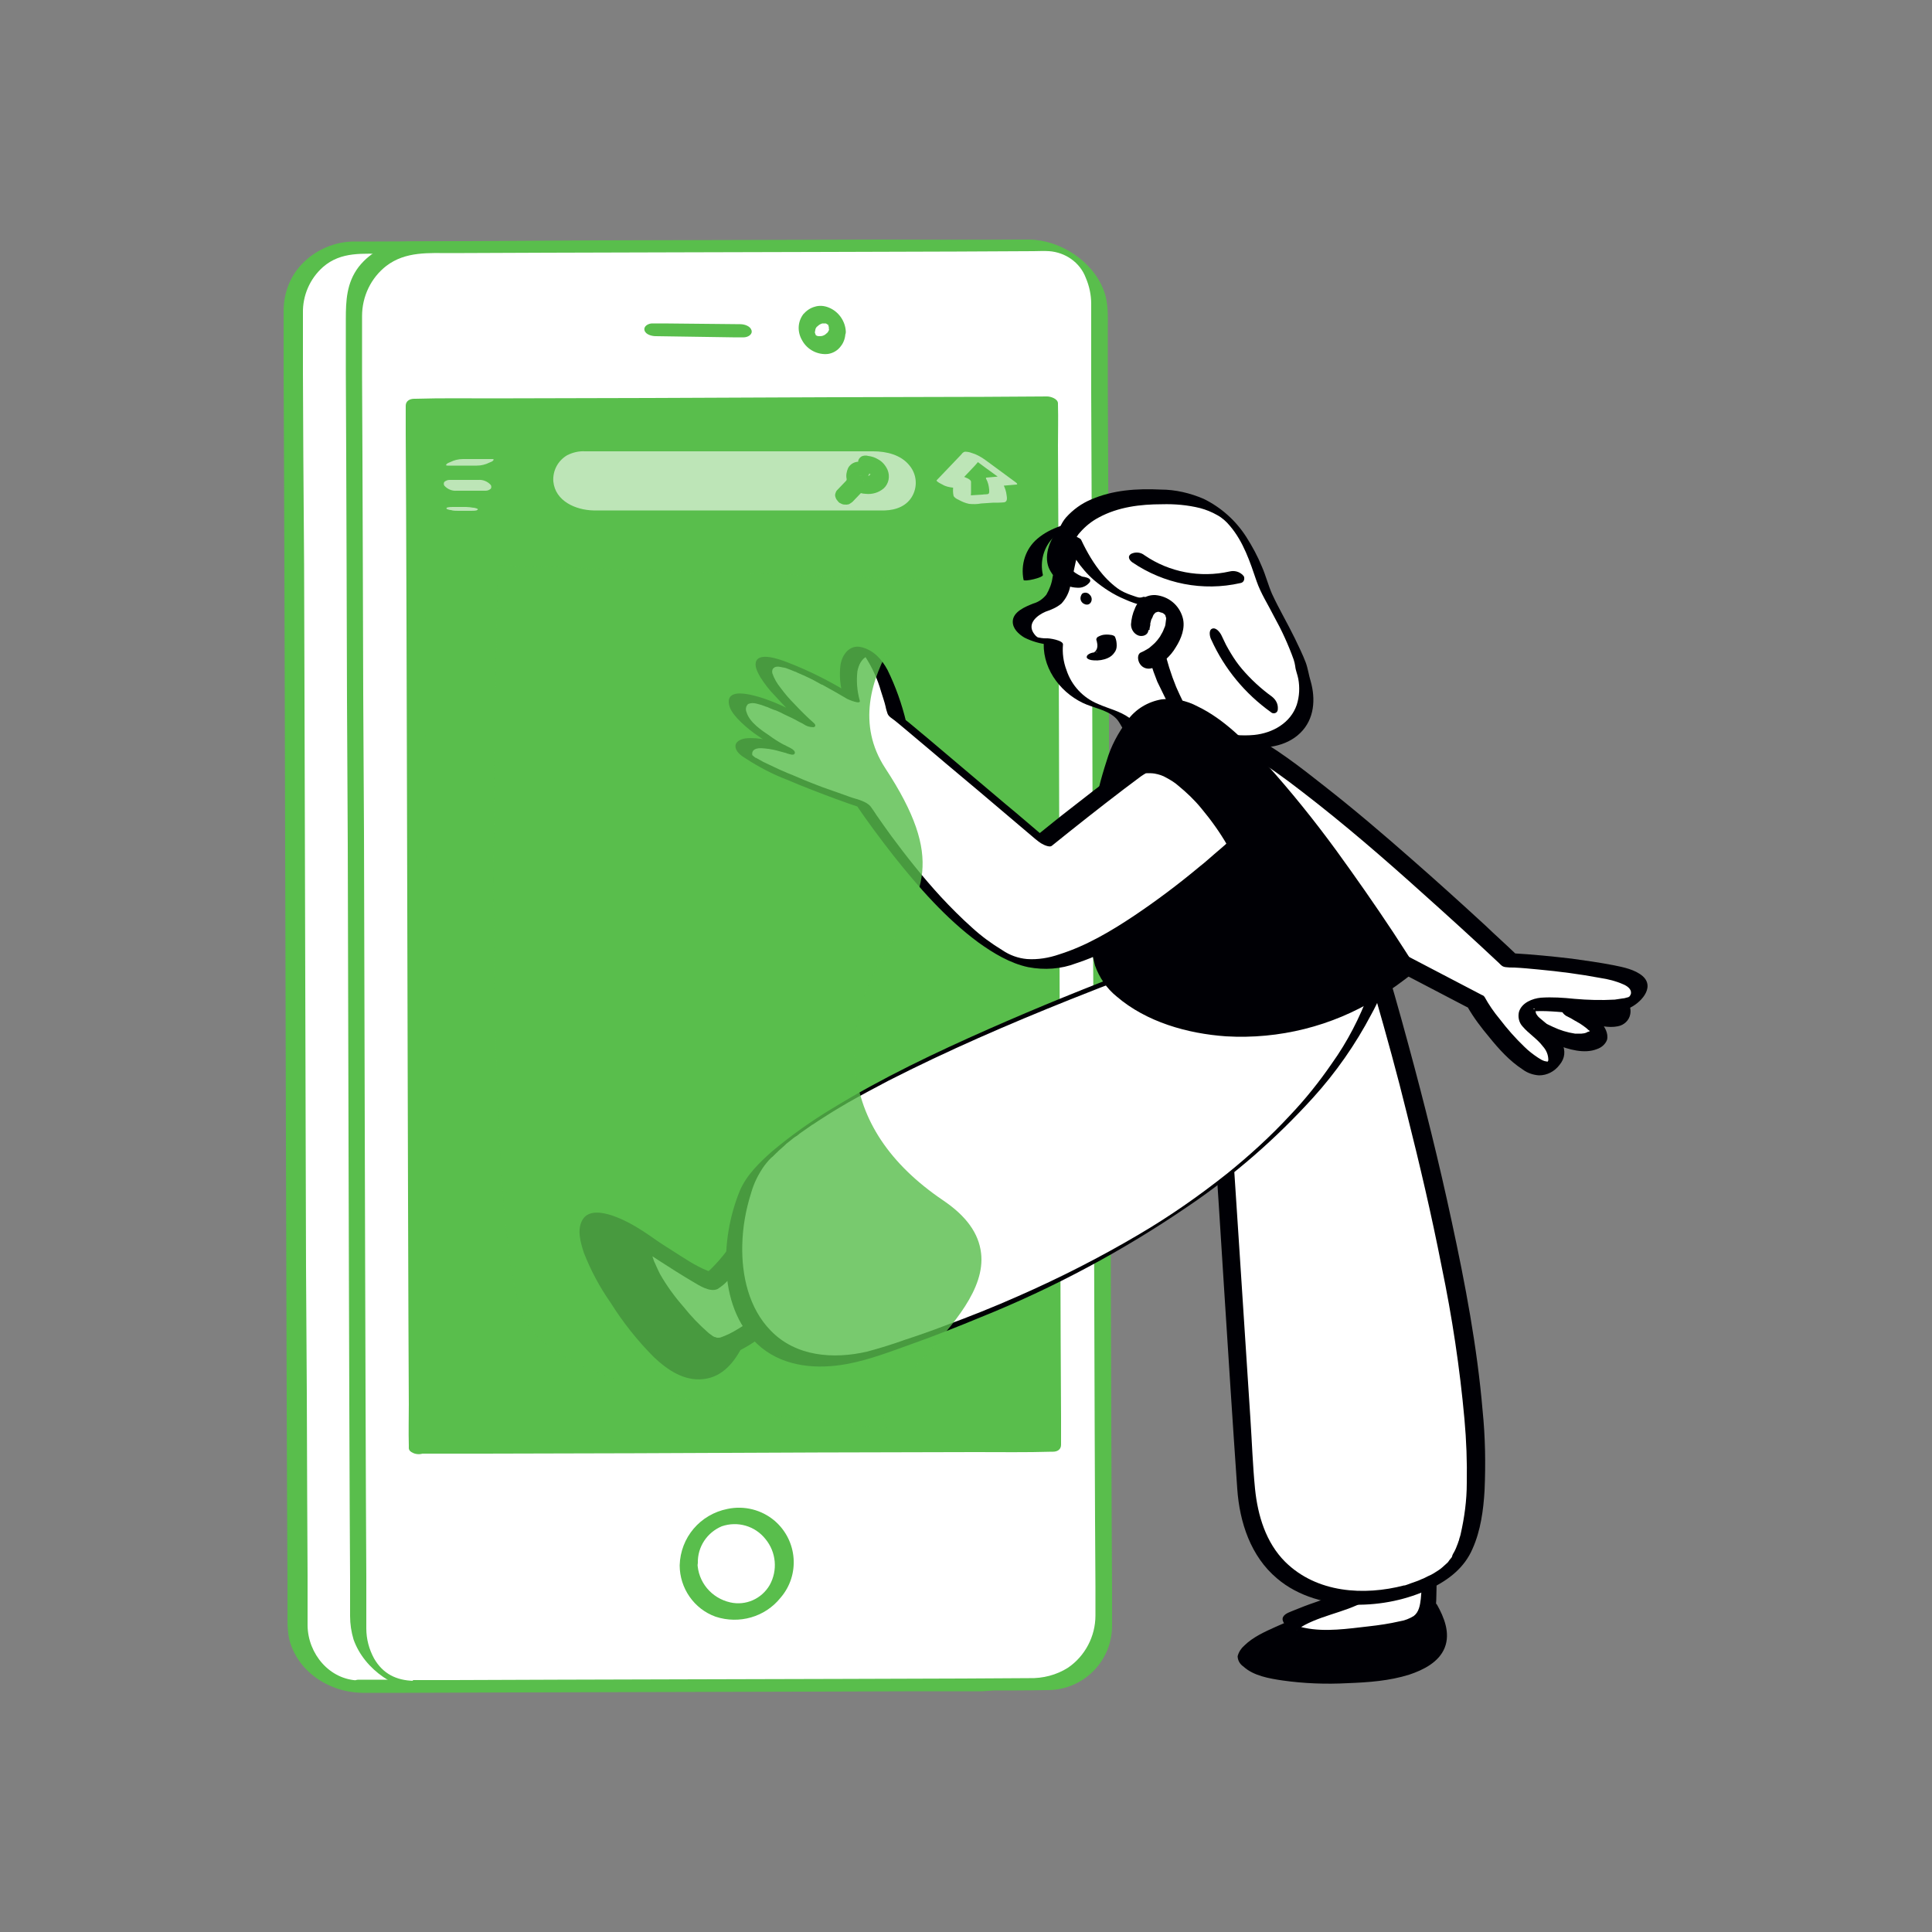 <svg transform="scale(1)" version="1.1" id="YyafjQjBtR" xmlns="http://www.w3.org/2000/svg" xmlns:xlink="http://www.w3.org/1999/xlink" x="0px" y="0px" viewBox="0 0 500 500" xml:space="preserve" class="pbimage_pbimage__wrapper__image__0LEis false"><rect x="0" y="0" width="500" height="500" fill="#808080" stroke="none"/><title>Log In 1</title><style type="text/css"> .st0{fill:#FFFFFF;} .st1{fill:#59BE4C;} .st2{fill:none;} .st3{opacity:0.6;} .st4{fill:#000005;} .st5{opacity:0.81;}
 .st4{fill:#000005;}
 .st1{fill:#59BE4C;}
 .st0{fill:#FFFFFF;}</style><g id="device"><path class="st0" d="M92.1,64.1l160.5-0.6c9,0,16.2,7.2,16.3,16.2l1.2,340c0,9-7.2,16.2-16.2,16.3l-160.5,0.6
		c-9,0-16.2-7.2-16.3-16.2l-1.2-340C75.9,71.4,83.1,64.1,92.1,64.1z" fill="#FFFFFF"></path><path class="st1" d="M93.8,438.1h11.1L133,438l36.8-0.1l37.8-0.1l30.7-0.1c5.2,0,10.3,0,15.5,0c10.1-0.1,18.8-7.5,18.8-17.9
		c0-2.7,0-5.4,0-8.1l-0.1-17.7l-0.1-25.5l-0.1-31.5l-0.1-35.7l-0.1-37.9l-0.1-38.7l-0.1-37.5l-0.1-34.5l-0.1-29.6l-0.1-23.2l0-14.9
		c0-2.9,0.2-6-0.5-8.8c-2-8.6-10.2-14-18.8-14.1c-1.1,0-2.1,0-3.2,0L228.1,62l-33.6,0.1l-38.4,0.1L121,62.4l-23.7,0.1h-5.2
		c-5.4-0.1-10.7,2.2-14.3,6.2c-2.9,3.2-4.4,7.4-4.4,11.8c0,1,0,1.9,0,2.9v13.4l0.1,22l0.1,28.7l0.1,33.9l0.1,37.1l0.1,38.6l0.1,38.3
		l0.1,36l0.1,32.3l0.1,26.6l0.1,19.1v9.9c0,1.6,0.1,3.2,0.4,4.7C76.8,432.5,85.1,438,93.8,438.1c0.9,0,2.2-0.6,2-1.7
		s-1.9-1.5-2.9-1.5c-7.6-0.1-13.2-6.9-13.3-14.2c0-0.6,0-1.2,0-1.8v-11.3l-0.1-20l-0.1-27.2L79.2,328l-0.1-36.1L79,254l-0.1-38.2
		l-0.1-36.4l-0.1-33.1L78.5,118l-0.1-21.3v-13c0-0.9,0-1.8,0-2.7c-0.1-4.5,1.8-8.9,5.2-11.9c4.7-4.1,10.4-3.4,16.2-3.4l24.8-0.1
		l35.3-0.1l37.8-0.1l32.7-0.1l19.9-0.1c1.2,0,2.4-0.1,3.6,0c7.2,0.6,12.3,7.2,12.4,14.2c0,2.1,0,4.3,0,6.4l0,16l0.1,24l0.1,30
		l0.1,34.6l0.1,37.1l0.2,38.2l0.1,37.6l0.1,34.9l0.1,30.9l0.1,24.8l0.1,17.3c0,2.6,0,5.2,0,7.8c0.1,4.9-2.1,9.5-5.9,12.5
		c-2.7,2-6.1,3-9.5,2.8l-17.1,0l-31.1,0.1l-37.7,0.1l-36.1,0.1l-27.1,0.1H92.8c-0.9,0-2.2,0.6-2,1.7S92.8,438.1,93.8,438.1z" fill="#59BE4C"></path><path class="st0" d="M107.7,64.1l160.5-0.6c9,0,16.2,7.2,16.3,16.2l1.2,340c0,9-7.2,16.2-16.2,16.3L109,436.5
		c-9,0-16.2-7.2-16.3-16.2l-1.2-340C91.5,71.4,98.8,64.1,107.7,64.1z" fill="#FFFFFF"></path><path class="st1" d="M110.9,437.9h11.1l28.1-0.1l36.8-0.1l37.8-0.1l30.7-0.1c5.2,0,10.3,0,15.5-0.1c9.2,0.1,16.8-7.2,16.9-16.5
		c0-0.2,0-0.4,0-0.5c0-2.8,0-5.6,0-8.5l-0.1-18l-0.1-25.7l-0.1-31.6l-0.1-35.8l-0.2-37.9l-0.1-38.7l-0.1-37.4l-0.1-34.4l-0.1-29.5
		l-0.1-23l0-14.6c0-3.4,0.2-6.8-1-10c-2.8-7.7-11.3-13.2-19.3-13.3c-1.1,0-2.1,0-3.2,0l-20.8,0.1l-33.6,0.1l-38.4,0.1l-35.1,0.1
		l-23.7,0.1h-5.2C101,62.5,96,65,92.8,69.1c-3.1,4.1-3.3,8.7-3.3,13.5v13.6l0.1,22.2l0.1,28.9l0.1,34l0.2,37.2l0.1,38.6l0.1,38.2
		l0.1,35.9l0.1,32.1l0.1,26.4l0.1,18.9v9.6c0,2.1,0.3,4.1,0.9,6.1C94.3,432.2,102.8,437.8,110.9,437.9c0.8,0-1-1.5-1-1.6
		c-0.8-0.7-1.7-1.2-2.8-1.3c-4.5-0.1-8-1.8-10.3-5.8c-1.3-2.4-2-5-2-7.8c0-0.6,0-1.3,0-1.9v-11.6l-0.1-20.2l-0.1-27.4l-0.1-32.5
		l-0.1-36.2l-0.1-37.9l-0.1-38.1L94,179.3l-0.1-33l-0.1-28.1l-0.1-21.1V84.4c0-0.9,0-1.7,0-2.6c0-5.1,2.3-9.9,6.3-13
		c5-3.8,11-3.3,16.9-3.3l24.8-0.1l35.4-0.1l37.8-0.1l32.7-0.1l19.9-0.1c1.3,0,2.6-0.1,4,0c4.2,0.3,8,2.9,9.5,6.9
		c0.9,2.1,1.4,4.4,1.4,6.7c0,2.2,0,4.5,0,6.7l0,16.2l0.1,24.2l0.1,30.2l0.1,34.7l0.1,37.2L283,266l0.1,37.5l0.1,34.8l0.1,30.7
		l0.1,24.6l0.1,17c0,2.5,0,5,0,7.5c0,5.4-2.7,10.5-7.1,13.5c-3,1.9-6.5,2.8-10.1,2.7l-17.1,0.1l-31.1,0.1l-37.7,0.1l-36.1,0.1
		l-27.1,0.1H107c-0.7,0,1,1.5,1,1.6C108.8,437.3,109.8,437.8,110.9,437.9z" fill="#59BE4C"></path><rect class="st1" x="107.9" y="104.7" transform="matrix(1 -3.490651e-03 3.490651e-03 1 -0.835 0.664)" width="163.8" height="269.5" fill="#59BE4C"></rect><path class="st1" d="M108.7,376.2l16.3,0l39.2-0.1l47.4-0.2l40.7-0.1c6.6,0,13.3,0.1,19.9-0.1h0.3c1.2,0,2.1-0.6,2.1-1.8v-7.2
		l-0.1-19.7l-0.1-29l-0.1-35.5l-0.1-38.7l-0.1-39.1l-0.1-36.4l-0.1-30.8l-0.1-22.2c0-3.5,0.1-7,0-10.5c0-0.2,0-0.3,0-0.4
		c0-1.2-1.9-1.8-2.8-1.8l-16.3,0.1l-39.2,0.1l-47.4,0.2l-40.7,0.1c-6.6,0-13.3-0.1-19.9,0.1h-0.3c-1.2,0-2.2,0.6-2.2,1.8v7.2
		l0.1,19.6l0.1,29l0.1,35.5l0.1,38.7l0.1,39.1l0.1,36.4l0.1,30.8l0.1,22.2c0,3.5-0.1,7,0,10.5c0,0.1,0,0.3,0,0.5
		c0,2.3,4.9,2.6,4.9,0v-7.2l-0.1-19.6l-0.1-29l-0.1-35.5l-0.1-38.7l-0.1-39.1l-0.1-36.4l-0.2-30.8l-0.1-22.2c0-3.5,0.2-7,0-10.5
		c0-0.2,0-0.3,0-0.4l-2.2,1.8l16.3-0.1l39.2-0.1l47.4-0.2l40.7-0.1h13.5c2.1,0,4.3,0.1,6.4,0h0.3l-2.8-1.8v7.2l0.1,19.7l0.1,29
		l0.1,35.5l0.1,38.7l0.1,39.1l0.1,36.4l0.1,30.8l0.1,22.2c0,3.5-0.1,7,0,10.5c0,0.1,0,0.3,0,0.5l2.1-1.8l-16.3,0.1l-39.2,0.1
		l-47.4,0.2l-40.7,0.1c-6.6,0-13.3-0.1-19.9,0.1H108c-1,0-2.3,0.6-2.2,1.8S107.6,376.3,108.7,376.2z" fill="#59BE4C"></path><ellipse class="st0" transform="matrix(0.311 -0.95 0.95 0.311 -253.393 459.845)" cx="190.6" cy="404.8" rx="12.4" ry="12.4" fill="#FFFFFF"></ellipse><path class="st1" d="M175.9,405.1c0,5.9,3.7,11.3,9.3,13.3c6.1,2,12.8,0.1,16.8-4.9c5.1-5.9,4.4-14.8-1.5-19.9
		c-3.4-2.9-7.9-4-12.2-3.1C181.2,391.9,176.1,397.9,175.9,405.1c0,2.9,4.7,1.9,4.7-0.6c-0.1-4.2,2.4-7.9,6.2-9.5
		c4.1-1.4,8.6-0.1,11.3,3.3c2.8,3.4,3.2,8.1,1.1,11.9c-2.1,3.6-6.2,5.4-10.2,4.5c-4.9-1.1-8.4-5.3-8.5-10.3
		C180.5,401.5,175.8,402.6,175.9,405.1z" fill="#59BE4C"></path><circle class="st0" cx="212.9" cy="85.3" r="3.9" fill="#FFFFFF"></circle><path class="st1" d="M214.7,84.8V85v-0.3c0,0.1,0,0.2-0.1,0.4c0,0.2-0.1,0.4-0.2,0.7l0.2-0.5c-0.2,0.4-0.4,0.8-0.7,1.1l0.3-0.4
		c-0.3,0.3-0.6,0.6-1,0.8l0.4-0.2c-0.4,0.2-0.8,0.4-1.3,0.4l0.5,0c-0.3,0-0.7,0-1,0c-0.3,0,0.2,0,0.2,0c-0.1,0-0.1,0-0.2,0l-0.4-0.1
		c-0.3-0.1,0.5,0.2,0.2,0.1l-0.2-0.1l-0.2-0.1c-0.4-0.2,0.4,0.3,0.2,0.2s-0.2-0.2-0.4-0.3s0.2,0.2,0.3,0.2s-0.1-0.2-0.2-0.2
		s-0.1-0.1-0.1-0.2s0.3,0.5,0.2,0.3s-0.1-0.3-0.2-0.4c-0.2-0.3,0.2,0.5,0.1,0.2c0-0.1-0.1-0.1-0.1-0.2c0-0.1,0-0.1-0.1-0.2
		c-0.1-0.4,0,0.1,0,0.2c0-0.2,0-0.3,0-0.5c0-0.1,0-0.1,0-0.2c0-0.2-0.1,0.5,0,0.2c0.1-0.3,0.1-0.7,0.2-1l-0.2,0.5
		c0.2-0.4,0.4-0.8,0.7-1.1l-0.3,0.4c0.3-0.3,0.6-0.6,1-0.8l-0.4,0.2c0.4-0.2,0.8-0.4,1.3-0.5l-0.5,0.1c0.3,0,0.5,0,0.8,0h0.2
		c0.2,0,0.1,0-0.2,0c0.1,0,0.3,0,0.4,0.1l0.3,0.1c-0.7-0.2-0.3-0.1-0.1,0l0.3,0.2c-0.7-0.3-0.3-0.2-0.1-0.1s0.4,0.4,0.1,0.1
		s0,0,0,0.1c0.4,0.5-0.3-0.5-0.1-0.1c0.1,0.1,0.1,0.2,0.1,0.3c0.3,0.5-0.1-0.5,0-0.1l0.1,0.3c0.1,0.6,0-0.4,0,0c0,0.1,0,0.3,0,0.4
		c0.1,1.3,1.1,2.3,2.3,2.6c0.5,0.1,1.1,0.1,1.5-0.3c0.4-0.4,0.6-0.9,0.6-1.4c-0.1-2.8-1.9-5.3-4.4-6.3c-1.2-0.5-2.5-0.6-3.7-0.2
		c-1.1,0.3-2.1,1-2.9,1.9c-1.5,2-1.6,4.6-0.3,6.8c1.3,2.4,4,3.8,6.7,3.5c1.3-0.2,2.5-0.9,3.3-2c0.8-1,1.2-2.3,1.2-3.6
		c-0.1-1.3-1-2.4-2.2-2.8c-0.9-0.2-1.7,0.3-2,1.1C214.7,84.4,214.7,84.6,214.7,84.8z" fill="#59BE4C"></path><line class="st2" x1="169.3" y1="85.3" x2="192.1" y2="85.6"></line><path class="st1" d="M169.7,87l19.9,0.3h2.9c1,0,2.3-0.7,2-1.8s-1.8-1.6-2.9-1.6l-19.9-0.2h-2.9c-1,0-2.3,0.7-2,1.8
		S168.7,87,169.7,87L169.7,87z" fill="#59BE4C"></path><g class="st3"><path class="st0" d="M152.3,117.7h75.5c3.7,0,6.7,3,6.7,6.7v0c0,3.7-3,6.7-6.7,6.7h-75.5c-3.7,0-6.7-3-6.7-6.7v0
			C145.6,120.7,148.6,117.7,152.3,117.7z"></path><path class="st0" d="M226.8,130.2h-72.1c-1.1,0.1-2.2,0.1-3.3,0c-1.2-0.2-2.1-1.6-2.6-2.6c-1.2-2.5-0.6-5.5,1.4-7.4
			c1.5-1.3,3-1.5,4.8-1.5h73.6c0.2,0,0.4,0,0.6,0c1.1,0.3,2,1.6,2.4,2.6c0.6,1.2,0.8,2.7,0.5,4C231.5,127.6,229.3,130.1,226.8,130.2
			c-0.6,0-1.8,0.1-1.1,0.9s2.4,1,3.3,1c3-0.1,5.8-1.2,7.2-3.9c1.3-2.5,1-5.5-0.8-7.7c-2.2-2.8-6-3.7-9.4-3.7h-62.4
			c-4.1,0-8.1,0-12.2,0c-1.6-0.1-3.2,0.3-4.6,1c-2.4,1.4-3.8,4-3.6,6.8c0.5,5.1,5.8,7.4,10.4,7.5c4.1,0,8.2,0,12.3,0h63
			c0.6,0,1.8-0.1,1.1-0.9S227.7,130.2,226.8,130.2z"></path><path class="st0" d="M115.9,120.5h7.5c1.2,0,2.3-0.3,3.3-0.8c0.3-0.1,0.8-0.3,1-0.6s-0.2-0.3-0.4-0.3h-7.5c-1.2,0-2.3,0.3-3.3,0.8
			c-0.3,0.1-0.8,0.3-1,0.6S115.7,120.5,115.9,120.5z"></path><path class="st0" d="M118.2,127h7.5c0.5,0,0.9-0.2,1.3-0.5c0.2-0.3,0.2-0.7,0-1c-0.8-0.9-2-1.4-3.2-1.3h-7.5
			c-0.5,0-0.9,0.2-1.3,0.5c-0.2,0.3-0.2,0.7,0,1C115.8,126.6,117,127.1,118.2,127z"></path><path class="st1" d="M117.9,131.7h3.2"></path><path class="st0" d="M118.6,132.2h3.2c0.5,0,1,0,1.5-0.1c0.2-0.1,0.5-0.2,0.3-0.4l-0.2-0.1c-0.3-0.1-0.6-0.2-0.9-0.2
			c-0.6-0.1-1.3-0.2-1.9-0.2h-3.2c-0.5,0-1,0-1.5,0.1c-0.2,0-0.5,0.2-0.3,0.4l0.2,0.1c0.3,0.1,0.6,0.2,0.9,0.2
			C117.3,132.2,117.9,132.2,118.6,132.2z"></path><path class="st1" d="M249,123.9v4.9c0,0.2,0,0.5,0.2,0.6c0.2,0.1,0.4,0.2,0.7,0.1l7.7-0.6c0.2,0,0.4,0,0.6-0.2
			c0.1-0.2,0.2-0.4,0.2-0.6c0-1.2-0.2-2.4-0.8-3.5l3.5-0.3l-8.6-6.2c-0.1-0.1-0.3-0.2-0.5-0.2c-0.2,0-0.4,0.2-0.5,0.3l-6.6,7h2.6"></path><path class="st0" d="M246.7,122.9v3c-0.1,0.8-0.1,1.7,0.1,2.5c0.3,0.4,0.7,0.7,1.2,0.9c0.9,0.5,1.8,0.9,2.8,1.1
			c1,0.1,2.1,0.1,3.1-0.1l3-0.2c1,0,2,0,3-0.1c0.9-0.2,0.7-1.2,0.6-1.9c-0.1-0.9-0.4-1.8-0.8-2.6l-0.1,0.2l3.5-0.3
			c0.5-0.1-0.4-0.7-0.4-0.7l-4.9-3.6c-2-1.4-3.9-3.2-6.4-3.9c-0.5-0.2-1.1-0.3-1.7-0.3c-0.4,0.1-0.7,0.4-0.9,0.7
			c-0.7,0.7-1.4,1.5-2.1,2.2l-4.3,4.5c-0.2,0.3,1.5,1.1,1.5,1.1c0.8,0.5,1.8,0.7,2.7,0.8h2.6c1,0-0.3-0.8-0.6-1
			c-1-0.6-2.1-1-3.2-1.1h-2.6l4.2,2l3.5-3.7l1.8-1.9c0.5-0.5,1.1-1.5,1.7-1.6l-1.2-0.2l0.3,0.1l-2.8-1.2c1.5,1,2.9,2.1,4.4,3.2
			l4.4,3.2l-0.4-0.7l-3.4,0.3c-0.1,0-0.2,0.1-0.1,0.3c0.5,0.9,0.7,1.8,0.8,2.8c0,0.3,0.1,0.9-0.2,1.1s-1.2,0.1-1.5,0.2l-3.2,0.2
			l-1.6,0.1c-0.5,0.1-1,0.1-1.6,0.1l2.8,1.1l-0.2-0.1l0.9,0.7c-0.4-0.6-0.1-1.9-0.1-2.6v-2.8c0-0.7-1.6-1.2-2.1-1.4
			C249.1,123.3,246.7,122.5,246.7,122.9L246.7,122.9z"></path><path class="st1" d="M222.5,119.5c-1.2-0.1-2.4,0.5-3,1.6c-0.4,0.9-0.6,1.9-0.4,2.8c0,0.4,0.1,0.9,0.3,1.3c0.4,1,1.2,1.7,2.2,2.1
			c0.4,0.1,0.7,0.2,1.1,0.3c0.4,0.1,0.9,0.2,1.3,0.2c1.7,0.2,3.4-0.3,4.7-1.4c1.3-1.2,1.7-3.1,1-4.8c-0.5-1.1-1.3-2.1-2.4-2.7
			c-0.8-0.5-1.7-0.8-2.6-0.9c-0.6-0.2-1.2-0.1-1.7,0.1c-0.5,0.3-0.9,0.8-0.9,1.3c-0.1,0.6,0.1,1.2,0.4,1.7c0.4,0.6,0.9,1,1.5,1.2
			c0.5,0.1,1.1,0.3,1.6,0.5l-0.6-0.2c0.3,0.1,0.5,0.3,0.7,0.4l-0.5-0.4c0.2,0.1,0.3,0.3,0.5,0.5l-0.4-0.5c0.1,0.1,0.2,0.3,0.3,0.5
			l-0.3-0.6c0.1,0.2,0.2,0.4,0.2,0.5l-0.1-0.6c0,0.2,0,0.3,0,0.5v-0.6c0,0.2,0,0.3-0.1,0.5l0.2-0.5c-0.1,0.2-0.2,0.4-0.3,0.6
			l0.3-0.5c-0.2,0.3-0.4,0.5-0.6,0.7l0.5-0.3c-0.3,0.2-0.6,0.4-0.9,0.5l0.5-0.2c-0.3,0.1-0.7,0.2-1.1,0.2h0.6c-0.7,0-1.4,0-2.1-0.2
			l0.6,0.1c-0.3,0-0.5-0.1-0.8-0.2l0.6,0.2c-0.1,0-0.1-0.1-0.2-0.1l0.5,0.4c-0.1,0-0.1-0.1-0.1-0.1l0.4,0.5l-0.1-0.1l0.3,0.6
			c0-0.1-0.1-0.2-0.1-0.3l0.1,0.6c-0.1-0.4-0.1-0.8-0.1-1.2v0.6c0-0.2,0-0.4,0.1-0.7l-0.2,0.5c0-0.1,0.1-0.2,0.2-0.4l-0.3,0.5
			c0.1-0.1,0.2-0.3,0.3-0.3l-0.4,0.3c0.1-0.1,0.2-0.1,0.3-0.2l-0.5,0.2c0.1,0,0.2,0,0.3,0h-0.6h0.2c0.6,0,1.2-0.2,1.6-0.6
			c0.4-0.4,0.6-1,0.5-1.6c-0.1-0.6-0.4-1.2-0.9-1.7C223.7,119.8,223.1,119.6,222.5,119.5L222.5,119.5z"></path><path class="st1" d="M220.7,129.8l2.3-2.4c0.2-0.2,0.3-0.5,0.4-0.8c0.1-0.3,0.1-0.6,0-0.9c0-0.3-0.2-0.6-0.4-0.8
			c-0.2-0.3-0.4-0.5-0.6-0.7l-0.6-0.3c-0.4-0.2-0.8-0.2-1.3-0.2l-0.6,0.1c-0.4,0.1-0.7,0.3-1,0.7l-2.3,2.4c-0.2,0.2-0.3,0.5-0.4,0.8
			c-0.1,0.3-0.1,0.6,0,0.9c0.1,0.3,0.2,0.6,0.4,0.8c0.2,0.3,0.4,0.5,0.6,0.7l0.6,0.3c0.4,0.2,0.8,0.2,1.3,0.2l0.6-0.1
			C220,130.3,220.4,130.1,220.7,129.8L220.7,129.8z"></path></g></g><g id="character"><path class="st0" d="M381.6,254.2c0,0,9,8,17.3,12.2c9,4.7,12.8,3.4,14.3,2.3c3.1-2.4-7.1-7.5-7.1-7.5s6.4,2.2,10.1,2.3
		c4.7,0.1,5.9-5.2-4.2-8.2c-11-3.2-32.5-2.5-32.5-2.5L381.6,254.2z"></path><path class="st4" d="M380.7,255.9c2.3,2,4.8,3.9,7.3,5.8c4.6,3.4,9.5,6.7,14.9,8.7c3.1,1.2,7.1,2.4,10.4,1.1
		c1.2-0.4,2.2-1.3,2.6-2.4c0.4-1.7-0.6-3.4-1.7-4.6c-2.2-2.2-4.8-4-7.6-5.3l-0.7,4c1.8,0.6,3.5,1.1,5.3,1.6c2.4,0.6,5.1,1.3,7.5,0.8
		c1.6-0.3,2.9-1.5,3.2-3.1c0.4-2-0.8-3.9-2.1-5.2c-4-3.9-10.2-4.9-15.5-5.6c-5.3-0.6-10.7-1-16-1c-3.1-0.1-6.2-0.1-9.4,0
		c-2.2,0.1-1.4,3.1-0.1,3.9L380.7,255.9c0.8,0.6,2.2,0.9,2.8-0.2s-0.2-2.6-1.1-3.2l-2-1.4l-0.1,3.9c6.5-0.2,13.1-0.1,19.6,0.4
		c4.6,0.2,9.1,1,13.4,2.3c1.1,0.4,2.2,0.9,3.1,1.5c0.1,0.1,1,0.8,0.7,0.5c0.2,0.2,0.3,0.3,0.4,0.5c-0.4-0.5,0,0,0,0.1
		c0.2,0.6-0.2-0.5,0,0c0.1,0.4,0-0.1,0-0.1c-0.2,0.3,0.4,0.2,0,0c0,0-0.1,0.7,0,0c0,0.1-0.1,0.2-0.1,0.3l0,0l-0.3,0.3
		c-0.4,0.3,0.3-0.1-0.1,0.1c-0.7,0.3-1.4,0.4-2.2,0.3c-1.2-0.1-2.4-0.4-3.6-0.7c-1.2-0.3-2.4-0.6-3.5-1c-0.4-0.1-0.8-0.2-1.2-0.4
		s-1.2-0.4-0.1,0c-1-0.4-2.2-0.3-2.5,1c-0.1,1.3,0.6,2.5,1.8,3c0.6,0.3,1.2,0.6,1.8,1c0.1,0.1,0.8,0.4,0.4,0.2
		c0.3,0.2,0.6,0.4,1,0.6c0.6,0.4,1.2,0.8,1.8,1.3c0.1,0.1,0.8,0.8,0.4,0.3c0.2,0.2,0.4,0.4,0.5,0.6c0.4,0.4,0-0.3,0,0
		c0,0.5,0-0.1,0-0.1c0,0.1,0.1,0.2,0.1,0.3c0-0.1,0-0.8-0.1-0.5c0-0.2,0.2-0.3,0-0.1s-0.3,0.2-0.4,0.3c0.5-0.3,0.1,0-0.1,0
		s-0.4,0.2-0.7,0.3s-0.8,0.2-0.3,0.1c-0.3,0-0.5,0.1-0.8,0.1c-0.6,0-1.1,0-1.7,0c-2-0.3-3.9-0.9-5.6-1.7c-4.4-2-8.6-4.6-12.5-7.6
		c-2.4-1.8-4.8-3.7-7.1-5.7c-0.8-0.7-2.3-0.8-2.8,0.2S379.9,255.1,380.7,255.9z"></path><path class="st0" d="M381.9,259.2c2.1,3.8,14.4,20.4,19.2,16.7c5.1-4-4.1-10.5-5.2-11.6s-2.2-4,1.4-4.4c6-0.6,24,3.1,26.5-2.7
		c1.8-4.3-6.1-5.5-14.9-6.8s-18.5-1.9-18.5-1.9s-53.7-51.2-72.2-58.4c-28.4-11.2-18.2,24.3,7.5,39.6
		C329.8,232.1,381.9,259.2,381.9,259.2z"></path><path class="st4" d="M379.8,260.6c1.6,2.8,3.5,5.3,5.6,7.8c2.5,3.1,5.3,6.2,8.7,8.4c1.2,0.9,2.7,1.4,4.2,1.5c2.1,0,4-1,5.3-2.7
		c3-3.6,0-7.5-2.8-10.1c-0.6-0.6-1.2-1.1-1.8-1.6l-0.6-0.5l-0.3-0.3c-0.4-0.3,0.2,0.2-0.1-0.1c-0.2-0.3-0.4-0.5-0.5-0.8
		c-0.1-0.3-0.1-0.8-0.3-1c0.1,0.1-0.9-0.3,0-0.2c0,0-0.8,1-0.9,0.8c0.3,0,0.6,0,0.9-0.1c3.9-0.2,7.8,0.4,11.7,0.6
		c4.1,0.2,8.6,0.4,12.5-1.3c3-1.2,7.1-5.4,3.7-8.4c-2-1.7-5-2.3-7.5-2.8c-3.6-0.7-7.2-1.2-10.8-1.7c-5.1-0.6-10.2-1.1-15.4-1.4
		l0.9,0.2c-2.6-2.5-5.3-4.9-7.9-7.4c-6.2-5.7-12.5-11.4-18.9-17c-7.5-6.6-15-13-22.8-19.1c-6.2-4.9-12.5-9.8-19.5-13.5
		c-6.4-3.4-16.3-6.4-22-0.1c-5.1,5.7-1.1,15.1,2.1,20.7c5,8.7,12.2,16,21,21c5.1,2.9,10.3,5.5,15.5,8.3c7.9,4.2,15.8,8.3,23.7,12.4
		l15.7,8.2l0.8,0.4c1.6,0.9,5.5-2.3,3.7-3.2l-19.9-10.4c-10.2-5.3-20.4-10.7-30.5-16.1c-3.2-1.6-6.3-3.4-9.3-5.4
		c-6.1-4.3-11.3-9.8-15.4-16.1c-2.8-4.5-5.6-10-5.3-15.5c0-0.4,0.1-0.8,0.2-1.1c0-0.2,0.1-0.5,0.2-0.7s0.3-0.8,0.1-0.4
		c0.1-0.2,0.2-0.4,0.3-0.6c0.1-0.1,0.5-0.7,0.1-0.2l0.4-0.4c0.4-0.5-0.3,0.2,0.2-0.2c0.1,0,0.4-0.4,0.1-0.1s0.1-0.1,0.1-0.1
		s1.1-0.4,0.1,0c0.2-0.1,0.4-0.2,0.6-0.3s-0.6,0.1,0,0l0.4-0.1c0.1,0,0.9-0.1,0.4-0.1c0.3,0,0.6-0.1,0.9-0.1c0.6,0,1.1,0,1.7,0
		c5,0.5,9.7,2.7,14,5.4c4.8,3,9.4,6.3,13.9,9.8c10.8,8.3,21.1,17.2,31.2,26.3c6.6,5.9,13.2,11.9,19.7,18c0.6,0.6,0.9,1,1.8,1.1
		s1.1,0.1,2.2,0.1c2.1,0.1,4.1,0.3,6.2,0.5c5.4,0.5,10.8,1.2,16.1,2.2c2,0.3,4,0.8,5.8,1.6c1,0.4,2.2,1.2,2.1,2.3
		c0,0.2-0.1,0.4-0.2,0.6c-0.2,0.4,0,0,0,0c-0.1,0.1-0.1,0.2-0.2,0.3c0.5-0.3,0.1-0.2,0,0s0.5-0.2,0,0c-0.1,0-0.5,0.3,0.1,0
		c-0.2,0.1-0.4,0.2-0.5,0.2l-0.4,0.1c0.4-0.1,0,0,0,0c-0.3,0.1-0.7,0.2-1,0.2c-0.7,0.1-1.3,0.2-2,0.3c-3.5,0.2-7,0.1-10.4-0.2
		c-2.9-0.3-5.8-0.5-8.7-0.3c-2.2,0.2-5,1.3-5.7,3.7c-0.3,1.3,0,2.7,0.9,3.7c1.6,1.9,3.8,3.2,5.3,5.2c0.9,1,1.4,2.2,1.4,3.5
		c0,0.2-0.1,0.4-0.2,0.5c-0.2,0.5,0,0.1,0,0.1s-0.4,0.1,0,0c-0.3,0.1,0.3-0.1,0.4-0.1c-0.4,0.1,0.1,0,0.1,0c-0.1,0-0.3,0-0.4,0
		c0.4,0-0.3-0.1-0.4-0.1l-0.5-0.1c-0.6-0.2-1.1-0.5-1.7-0.9c-1.2-0.8-2.4-1.7-3.5-2.8c-2.3-2.2-4.5-4.7-6.4-7.2
		c-1.5-1.8-2.8-3.7-3.9-5.7C383.1,256.3,378.9,258.9,379.8,260.6z"></path><path class="st0" d="M303.5,180.2c-3.5-7.6-5.5-15.7-6-24.1l-0.7,0.3l0,0c-7.9-2-14.4-7.3-18-14.6l-1.3-2.8
		c-0.4,1.2-0.6,2.2-0.9,3.2c-0.5-1.2-0.6-2.5-0.4-3.8c1.9-4.9,9.5-9.8,21.5-9.9c11.5-0.1,22.5,0.6,29.3,22.7
		c1,3.2,10.2,18.5,10.1,22.9c3.8,11.3-3.8,18.8-15.2,17.6c-6-0.6-12.1-2.1-15.5-6.4l0,0C305.8,184.6,303.5,180.2,303.5,180.2z"></path><path class="st4" d="M305.1,181c0.3,0.6,0,0-0.1-0.2c-0.2-0.4-0.4-0.9-0.6-1.3c-0.7-1.7-1.4-3.4-1.9-5.1c-1.8-5.4-2.9-11-3.2-16.7
		c0-0.8-0.9-1.6-1.4-2s-1.5-1.5-2.1-1.2c-0.9,0.3-1.3,0.1-2.2-0.2c-1.2-0.4-2.3-0.8-3.4-1.4c-2-1-3.8-2.3-5.4-3.8
		c-2.5-2.5-4-5.6-5.6-8.7c-0.5-0.9-1.2-1.7-2.1-2.3c-0.3-0.2-1.4-1.1-1.6-0.4c-0.3,1.1-0.6,2.1-0.9,3.2l3.7,2.7
		c-0.5-1.2-0.5-2.4-0.2-3.6c0.4-0.8,0.8-1.6,1.4-2.2c1.4-1.6,3-2.9,4.9-3.9c5-2.7,10.7-3.4,16.3-3.4c3.3-0.1,6.7,0.2,9.9,1
		c1.5,0.4,3,1,4.4,1.8c1.3,0.7,2.4,1.7,3.3,2.8c3.5,4.1,5.2,9.3,6.9,14.3c1.1,3.2,3,6.1,4.5,9.1c2,3.6,3.7,7.3,5.1,11.2
		c0.2,0.6,0.3,1.1,0.4,1.7c0.1,1.1,0.6,2.2,0.8,3.3c0.4,2.2,0.3,4.5-0.4,6.7c-1.6,4.7-6.2,7.3-11,7.8c-3.2,0.3-6.4,0-9.5-0.8
		c-2.5-0.6-5.7-1.3-7.4-3.4l0.5,1.3V187c0.6-1.1-3.3-4.1-3.7-3.4l0,0l3.2,2.1c0.4,0.5-0.1-0.1-0.1-0.2l-0.3-0.6
		c-0.3-0.6-0.7-1.2-1-1.8S305.4,181.7,305.1,181c-0.7-1-1.6-1.9-2.6-2.4c-0.8-0.4-1.1-0.1-0.7,0.8c1,1.9,2,3.8,3.2,5.6
		c0.2,0.3,2.7,2.9,3.2,2.1V187c0.6-1.1-3.3-4.1-3.7-3.4l0,0c-0.2,0.4,0.3,1,0.5,1.3c4.4,5.4,10.6,7.6,17.3,8.4
		c5,0.6,10.5,0,14.2-3.6s4-8.8,2.7-13.4c-0.5-1.6-0.7-3.3-1.3-4.9c-0.8-2.1-1.8-4.1-2.8-6.2c-1.9-3.9-4.1-7.6-5.9-11.5
		c-1-2.3-1.6-4.7-2.6-7c-1.1-2.7-2.5-5.3-4.1-7.8c-2.7-4.2-6.5-7.6-11-9.8c-3.5-1.5-7.3-2.4-11.1-2.4c-6.2-0.3-12.4,0.1-18.1,2.6
		c-2.4,1-4.6,2.6-6.4,4.6c-0.7,0.8-1.2,1.7-1.6,2.6c-0.6,1.4-0.1,3,0.3,4.5c0.2,0.7,3.4,3.9,3.7,2.7s0.6-2.2,0.9-3.2l-3.7-2.7
		c0.8,1.6,1.5,3.2,2.4,4.8c3.3,5.6,8.1,10.1,13.8,13.1c1.3,0.7,2.7,1.3,4.1,1.8c1.1,0.4,2,0.8,3.1,0.4l-3.5-3.3
		c0.4,8.6,2.5,17,6.3,24.8c0.6,1,1.5,1.9,2.6,2.4C305.2,182.2,305.5,181.9,305.1,181z"></path><path class="st0" d="M305.8,184.6c1.2,2,4.2,5.5,1.2,5.3c0,0-12.3,1.4-13.6-0.6c-1.2-1.7-1.5-4.2-8.5-6.4
		c-13.7-4.3-12.2-17.1-12.2-17.1c-1.7,0.1-3.5-0.1-5.1-0.8c-2.8-0.9-5.9-5.6,1.9-8.2c2.3-0.6,4-2.3,4.7-4.5c0.9-3,1.2-5.7,2.3-10.2
		c0.2-1,0.5-2,0.9-3.2l1.4,2.8c3.6,7.3,10.1,12.6,18,14.6l0,0l0.7-0.3c0.5,8.3,2.5,16.5,6,24.1L305.8,184.6z"></path><path class="st4" d="M303.4,184.1c0.4,0.7,3.6,4.5,2,5c-1.1,0.2-2.1,0.3-3.2,0.3c-1.9,0.2-3.9,0.2-5.8,0.2c-0.5,0-1,0-1.4-0.1
		c0.3,0-0.4,0-0.4,0c-0.5-0.1,0.3,0.2-0.2,0l0.3,0.1c-0.4-0.1-0.2,0,0.6,0.2c0,0,0.5,0.2,0.4,0.3l-0.4-0.7c-0.7-1.4-1.7-2.6-3-3.6
		c-2.5-1.8-5.4-2.4-8.1-3.6c-3.9-1.6-6.9-4.8-8.2-8.8c-0.8-2.1-1.1-4.4-0.9-6.6c0.1-1.1-3.7-1.7-4.4-1.6c-0.8,0-1.5-0.1-2.3-0.3
		c0.4,0.1,0.5,0.3,0.1,0l-0.4-0.3c-0.3-0.3-0.5-0.6-0.7-0.9c-1.5-2.5,1.1-4.5,3.2-5.4c1.5-0.5,2.9-1.1,4.1-2.1
		c1.2-1.3,2-2.9,2.3-4.6c1-3.9,1.6-7.9,2.8-11.8l-4.8-1.2c2.1,4.4,4.5,8.4,8.2,11.6c2.4,2,5,3.7,7.9,4.9c1.5,0.7,3.1,1.2,4.7,1.7
		c1.2,0.5,2.6,0.6,3.9,0.2l-4.8-1.6c0.4,7.2,1.9,14.3,4.6,21C300.8,179.1,302,181.6,303.4,184.1c0.4,0.8,2.1,1.1,2.8,1.3
		c0.2,0.1,2.2,0.4,1.9-0.2c-1.4-2.4-2.6-4.9-3.7-7.4c-2.7-6.6-4.3-13.7-4.6-20.8c0-0.6-1.5-1-1.9-1.2c-0.9-0.4-1.8-0.5-2.8-0.3
		c-0.1,0.1-0.9,0.3-0.4,0.2l2.2,0.3c-4.5-1.2-8.5-3.8-11.5-7.3c-2.3-2.7-4.1-5.8-5.6-9c-0.3-0.7-4.5-2.1-4.8-1.2
		c-1.1,3.6-1.8,7.2-2.6,10.9c-0.2,1.6-0.8,3.1-1.6,4.5c-0.9,1.1-2,1.9-3.4,2.3c-2,0.8-5.3,2.1-5.3,4.7c0,1.8,1.5,3.2,3,4.1
		c2,1,4.1,1.6,6.2,1.8c1.1,0.2,2.2,0.2,3.3,0.1l-4.4-1.6c-0.8,7.1,3.8,13.6,10,16.6c2.7,1.3,6,1.7,8.3,3.7c1.2,1,1.6,2.4,2.5,3.5
		c1.5,1.7,4.8,2,6.9,2.2c2.3,0.2,4.6,0.2,6.9,0c1-0.1,2-0.1,3-0.2c0.6-0.1,1.1-0.1,1.5-0.1c3.1-0.4-0.5-4.5-1.2-5.7
		c-0.5-0.8-2-1.1-2.9-1.2C305.1,183.8,303.1,183.5,303.4,184.1z"></path><path class="st4" d="M351.1,416.8l-8.3,0.6c0,0-22.4,6.9-20,11.5s14.8,6.3,31,5.2s22-6.5,15.7-18L351.1,416.8z"></path><path class="st4" d="M352,415.5l-7.8,0.6c-1.7,0.2-3.3,0.7-4.8,1.3c-3.1,1.1-6.2,2.2-9.2,3.6c-2.9,1.3-6,2.7-8.2,4.9
		c-0.8,0.7-1.4,1.6-1.7,2.7c0,1.1,0.6,2.1,1.5,2.7c2.6,2.4,6.7,3.1,10.1,3.6c5.6,0.8,11.3,1,16.9,0.7c5.4-0.2,10.8-0.6,15.9-2.2
		c3.6-1.2,7.7-3.2,9.2-7s-0.2-7.9-2-11.1c-0.3-0.5-1-0.5-1.5-0.5L352,415.5c-1.2,0-2.4,0.6-3.1,1.5c-0.5,1,0.6,1.1,1.3,1.1l18.4-0.7
		l-1.5-0.5c1.5,2.7,3,6,2.3,9.2c-0.2,1.1-0.7,2-1.4,2.9c-0.3,0.4-0.8,0.7-1.2,1l-0.5,0.3c-0.4,0.2,0.5-0.2-0.2,0.1l-0.4,0.2
		c0,0-0.7,0.3-0.3,0.1c-3.7,1.6-8.2,1.9-12.4,2.1c-5.3,0.4-10.6,0.3-15.9-0.2c-3.3-0.4-7-0.9-9.9-2.6c-0.9-0.5-1.7-1.2-2.2-2.2
		c-0.1-0.4-0.1-0.3,0-0.8s0,0,0.1-0.2s0.5-0.7,0.3-0.4c0.1-0.2,0.3-0.3,0.4-0.4c0.1-0.1,0.7-0.6,0.4-0.3c0.5-0.4,1.1-0.8,1.6-1.1
		c0.4-0.2,0.7-0.4,1.4-0.8s1.4-0.7,2.1-1s1.3-0.6,2-0.9l0.7-0.3l1.1-0.5c1.3-0.5,2.7-1,4-1.5c1-0.4,2-0.7,3.1-1
		c0.2-0.1,0.5-0.1,0.7-0.2c0.5-0.2-1.9,0.3-0.8,0.2c2.6-0.1,5.3-0.4,7.9-0.6c1-0.1,2.6-0.6,3.1-1.5S352.8,415.4,352,415.5z"></path><path class="st0" d="M348.1,395.3c0,0,5.7,14,4.7,16.4s-20.8,7.4-19,9.1s4.7,4.1,20,2.4c14.5-1.6,14.5-3,15.4-6s0.9-21.2,0.9-21.2
		L348.1,395.3z"></path><path class="st4" d="M346.3,394c1.1,2.8,2.2,5.7,3.1,8.6c0.7,1.9,1.2,3.8,1.6,5.7c0.2,1.2,0.2,1.7-0.7,2.3
		c-1.3,0.8-2.7,1.4-4.1,1.9c-2,0.8-3.9,1.5-5.9,2.2c-1.8,0.6-3.6,1.3-5.3,2c-0.9,0.4-2.4,0.8-2.9,1.7c-0.8,1.3,1.4,3,2.2,3.7
		c0.9,0.8,1.9,1.5,3,2c3.8,1.7,8.2,1.5,12.2,1.3c3.7-0.2,7.4-0.6,11-1.1c2.2-0.3,4.4-0.7,6.6-1.4c1.9-0.5,3.5-2,3.9-3.9
		c0.9-3.1,0.7-6.7,0.8-9.9c0.1-3.7,0.2-7.3,0.2-11v-0.7c0-1.3-2.1-3.4-3.4-3.4l-19.2-0.6l-2.8-0.1c-0.9,0,0.4,1.8,0.5,1.9
		c0.6,0.7,1.6,1.8,2.6,1.8l19.2,0.6l2.8,0.1l-3.4-3.4c0.1,6.5,0,13-0.6,19.5c-0.2,1.7-0.5,3.4-1.8,4.4c-1.1,0.7-2.4,1.2-3.7,1.4
		c-2.6,0.6-5.3,1-8,1.3c-5.3,0.6-11.2,1.5-16.5,0.4c-0.6-0.1-1.2-0.3-1.8-0.5c-0.2-0.1-0.3-0.1-0.5-0.2c-0.2-0.1-0.5-0.2-0.7-0.4
		c0.6,0.3,0-0.1-0.2-0.1c0.7,0.4,0.2,0.2,0,0c-0.4-0.4,0.5,0.5,0,0c-0.6-0.7,0.7,1.9,1.1,1.7c0.1,0-0.1,0.1,0,0
		c5.3-3.7,12.2-4.3,17.8-7.5c1-0.4,1.6-1.4,1.4-2.4c-0.2-2-0.7-3.9-1.4-5.8c-1-3.3-2.2-6.5-3.5-9.7c-0.5-1.1-1.2-2-2.2-2.6
		C347.4,393.7,345.9,393,346.3,394z"></path><path class="st0" d="M354.6,244.6c0,0,43,139,21.3,160.6c-10.7,10.7-51.1,16.7-53.5-20.9c-1.6-25.1-6.3-96.5-6.3-96.5L354.6,244.6z
		"></path><path class="st4" d="M352.3,245.5c1.3,4.1,2.5,8.2,3.6,12.3c2.9,10.1,5.7,20.2,8.2,30.4c3.3,13.1,6.4,26.3,9,39.6
		c2.7,13,4.7,26.2,5.9,39.5c0.5,5.5,0.7,11,0.6,16.5c0,4.5-0.6,8.9-1.6,13.3c-0.1,0.5-0.3,0.9-0.4,1.4s0.1-0.2-0.1,0.3
		c-0.1,0.2-0.1,0.4-0.2,0.6c-0.3,0.8-0.6,1.6-1,2.3c-0.2,0.3-0.4,0.7-0.5,1s0.3-0.5,0.1-0.1c0,0.1-0.1,0.1-0.1,0.2s-0.2,0.4-0.4,0.6
		s-0.4,0.5-0.6,0.8s-0.6,0.6,0,0l-0.5,0.5c-0.3,0.3-0.7,0.6-1,0.9l-0.6,0.5c0.6-0.5-0.1,0.1-0.3,0.2c-0.9,0.6-1.8,1.2-2.8,1.6
		c-0.7,0.3,0.3-0.1-0.4,0.2l-0.8,0.4c-0.6,0.2-1.1,0.5-1.7,0.7s-1.1,0.4-1.7,0.6l-0.8,0.3l-0.6,0.2h-0.2c-10.4,2.7-22.6,2-30.8-6.1
		c-5-5-7.1-12-7.8-18.9c-0.6-6.1-0.8-12.2-1.2-18.2c-1-15.4-2-30.7-3-46.1c-0.7-10.7-1.4-21.3-2.1-32c0-0.5-0.1-1.1-0.1-1.6
		l-0.5,1.4l13-14.7l20.7-23.3l4.8-5.4c0.6-0.5,0.6-1.5,0.1-2.1c-0.1-0.2-0.3-0.3-0.5-0.4c-1.2-0.4-2.5,0.4-3.2,1.3L330,269.7
		l-13.1,14.8c-0.8,0.9-1.8,1.9-2.5,2.9s-0.5,2.1-0.4,3.2c1,14.3,1.9,28.7,2.8,43c1.1,17.2,2.2,34.5,3.4,51.7
		c0.6,8.7,3.5,17.5,10.3,23.2c5.5,4.7,13,6.7,20.1,6.8c6.8,0.1,13.6-1.3,19.7-4.2c4.7-2.3,8.7-5.4,10.8-10.3c2.1-4.7,2.8-10,3.1-15
		c0.3-6.9,0.2-13.8-0.5-20.7c-1.4-16.5-4.5-32.8-8-49c-3.3-15.4-7.1-30.6-11.2-45.7c-2.3-8.5-4.7-17-7.3-25.4l-0.4-1.2
		C356.2,241.4,351.7,243.5,352.3,245.5z"></path><path class="st4" d="M178.9,332.9l-5.2-6.5c0,0-18.3-14.6-20.7-10.1s3.1,15.8,13.2,28.6s17.7,14.5,23.7,2.9L178.9,332.9z"></path><path class="st4" d="M181.1,332.2l-4.6-5.8c-0.9-1-1.8-1.8-2.9-2.6c-4.6-3.5-9.6-7.3-15.1-9.2c-2.4-0.8-6.1-1.6-7.7,1
		s-0.5,6.1,0.3,8.6c1.8,4.6,4.1,8.9,6.9,12.9c3.2,5.1,7,9.9,11.2,14.1c3.5,3.3,7.8,6.3,12.9,5.7s8.1-4.6,10.2-8.8
		c0.2-0.4,0.1-0.9-0.2-1.2L181.1,332.2c-1.1-1.5-6-0.8-4.4,1.3l10.9,14.8l-0.2-1.2c-0.9,1.8-2,3.5-3.4,4.9c-0.5,0.5-1,0.9-1.6,1.3
		c-0.1,0.1-0.8,0.4-0.7,0.4l-0.4,0.1c0,0-0.7,0.2-0.3,0.1c-0.2,0-1,0.1-0.5,0.1h-0.5c-0.8,0,0.3,0.1-0.2,0c-0.7-0.1-1.4-0.4-2-0.7
		c-1.6-0.9-3.1-2-4.4-3.2c-3.9-3.9-7.3-8.1-10.3-12.7c-2.7-3.7-4.9-7.7-6.8-11.9c-0.9-2.3-2.1-5.5-1.4-7.9c0,0,0.2-0.4,0.2-0.6
		c0-0.1,0.1-0.2,0.1-0.2c-0.3,0.6-0.1,0.1-0.1,0.1s0.2-0.1,0.1-0.1s-0.4,0.3-0.1,0.1c0,0-0.7,0.2-0.4,0.1c-0.3,0-0.4-0.1,0.1,0
		s-0.6-0.2,0.1,0l0.6,0.2c0.6,0.2-0.1-0.1,0.4,0.1c4.8,1.9,9.1,5.1,13.3,8.2c0.7,0.5,1.3,1,2,1.5c0.1,0,0.2,0.2,0.3,0.3
		c-0.4-0.1-0.4-0.5-0.2-0.2c0.1,0.2,0.2,0.3,0.4,0.5l4.7,5.9c0.9,0.9,2.2,1.2,3.4,0.8C181,334,181.9,333.1,181.1,332.2z"></path><path class="st0" d="M195,318.3c0,0-8.4,12.6-10.9,13.1s-19.6-12.2-18.4-10c0.9,1.6,0.3,7.2,9.6,18.1c9.5,11.1,10.6,9.5,13.5,8.5
		s18-11.2,18-11.2L195,318.3z"></path><path class="st4" d="M193.4,316.3c-1.7,2.5-3.4,5-5.3,7.4c-1.2,1.6-2.5,3.1-3.9,4.5l-0.4,0.4c0,0-0.4,0.3-0.2,0.2s-0.4,0.2-0.5,0.3
		c0.1,0,0.5-0.1,0.2-0.1s0.4,0.1,0.2,0c-0.1,0-0.2,0-0.3-0.1c-0.4-0.1,0.1,0,0,0c-3.3-1.3-6.3-3.4-9.3-5.3c-1.6-1-3.1-2-4.7-3
		c-1-0.7-2.1-1.3-3.2-1.7c-2.2-0.7-2.8,1.7-2,3.4c0.1,0.2-0.2-0.7-0.1-0.1c0,0.2,0.1,0.4,0.2,0.6c0.1,0.5,0.2,1,0.4,1.6
		c1.3,4.6,3.5,8.9,6.4,12.6c2.1,2.9,4.5,5.7,7,8.2c1.6,1.8,3.4,3.3,5.3,4.7c2.2,1.4,4,1.2,6.3,0.4c3.1-1.1,5.9-3.2,8.6-4.9
		c3.1-2,6.1-4,9.2-6l0.6-0.4c0.9-0.7,1.2-2.1,0.5-3.1l-10.3-16.2l-1.5-2.4c-0.6-0.9-1.6-2-2.8-1.4s-1.1,2.2-0.5,3.1l10.3,16.2
		l1.5,2.4l0.5-3.1c-2.6,1.8-5.2,3.5-7.9,5.2c-2,1.3-4,2.6-6,3.8c-1.3,0.8-2.6,1.6-4.1,2.2l-1.3,0.5c0.6-0.2,0,0-0.2,0
		c-0.2,0-0.4,0-0.6,0c0,0,0.4,0.1,0.1,0c-0.1,0-0.2,0-0.3-0.1c-0.1,0-0.5-0.2-0.2,0s-0.1-0.1-0.2-0.1l-0.4-0.2
		c-0.1-0.1-0.6-0.4-0.1-0.1c-0.4-0.3-0.8-0.5-1.1-0.8c-2.3-2-4.5-4.3-6.4-6.7c-2.3-2.6-4.4-5.5-6.1-8.5c-0.3-0.6-0.6-1.2-0.9-1.9
		c-0.1-0.3-0.3-0.6-0.4-0.9c-0.1-0.1-0.1-0.3-0.2-0.4c-0.3-0.9-0.6-1.7-0.8-2.6c-0.1-0.6-0.3-1.3-0.4-1.9c-0.1-0.2-0.1-0.4-0.2-0.6
		c-0.1-0.3-0.2-0.5-0.3-0.8c-0.3-0.5,0.2,1.1,0.2,1l-0.2,1.1c-0.2,0.6-0.9,1-1.5,0.8h0.1c-0.6-0.1-0.4-0.1-0.1,0s0.8,0.4,1.2,0.7
		c1.2,0.7,2.3,1.4,3.5,2.2c2.8,1.8,5.6,3.6,8.5,5.3c1.7,1,4.4,2.8,6.4,1.9c1.1-0.7,2.1-1.5,2.9-2.5c1.2-1.3,2.3-2.7,3.4-4.1
		c1.6-2.2,3.2-4.4,4.7-6.7c0.7-1,0.6-2.4-0.2-3.3C195.7,316.2,194.1,315.3,193.4,316.3z"></path><path class="st0" d="M310.2,245.6c0,0-107.4,37.2-116.8,61.5s0.2,54,34.4,42.7c117.7-38.8,129.4-97.2,129.4-97.2L310.2,245.6z"></path><path class="st4" d="M311.9,244.2c-5.8,2-11.6,4.1-17.3,6.3c-13,4.9-26,10.2-38.7,15.8c-13.8,6.1-27.5,12.6-40.4,20.5
		c-5.5,3.3-10.7,7-15.6,11.1c-3.3,2.9-6.7,6.2-8.4,10.2c-5.2,12.5-5.9,31.3,5.6,40.7c6.2,5,14.5,5.6,22.1,4.2
		c5.9-1.1,11.5-3.3,17.1-5.3c5.9-2.1,11.7-4.4,17.5-6.8c18.9-7.6,37-17.3,53.8-28.8c11.8-8,22.6-17.4,32.2-28
		c5.9-6.5,11-13.8,15.1-21.6c1.9-3.4,3.4-7.1,4.4-10.9c0-0.2,0.1-0.3,0.1-0.5s0-0.2-0.1-0.2l-15.9-2.4L318,245l-5.9-0.9
		c-0.8-0.1-2.1,1.1-2.7,1.5c-0.2,0.1-1.6,1.4-1.1,1.4l36,5.4l8.4,1.3c0.7,0.2,1.5,0.3,2.2,0.3c0.5,0,0.3,0.2,0.3-0.1
		c-0.1,1-0.4,2.1-0.9,3c-2.4,6.5-5.6,12.7-9.6,18.3c-3.3,4.8-6.9,9.3-10.9,13.5c-5,5.4-10.5,10.4-16.2,15
		c-7.3,5.8-14.9,11.1-22.9,15.8c-10,5.9-20.4,11.2-31.1,15.9c-6.3,2.8-12.6,5.3-19.1,7.7c-3.4,1.3-6.8,2.5-10.2,3.6
		c-3.3,1.2-6.6,2.2-9.9,3.1c-8.7,2-18.4,1.3-24.9-5.4c-5.7-5.8-7.6-14.3-7.4-22.2c0.1-4.6,0.9-9.1,2.3-13.5c0.7-2.5,1.9-4.9,3.4-7
		c0.7-0.9,1.4-1.8,2.3-2.5l0.7-0.7c0.1-0.1,0.8-0.7,0.5-0.5c0.6-0.5,1.1-1,1.7-1.5l0.5-0.5l0.9-0.7c0.6-0.5,1.2-1,1.9-1.4
		s-0.4,0.3,0.1-0.1c0.2-0.1,0.3-0.2,0.5-0.4l1-0.7l2.3-1.6c-0.5,0.3,0.1-0.1,0.2-0.1l0.6-0.4l0.9-0.6c0.8-0.5,1.7-1.1,2.5-1.6
		c1.7-1.1,3-1.8,4.8-2.9c3.5-2,7.1-3.9,10.7-5.8c15.3-7.8,31-14.6,47-21c10-4,20-7.8,30.1-11.4l1.5-0.5c1.1-0.4,2.1-1.1,2.9-1.8
		C311.7,245,312.9,243.9,311.9,244.2z"></path><path class="st4" d="M364,250.7c0,0-42.5-68.5-61.3-68.3s-21.7,54.2-16.6,68.2C291.3,264.7,330,279,364,250.7z"></path><path class="st4" d="M366.4,250.4c-1.9-3.1-3.9-6.1-5.9-9.2c-4.7-7.1-9.6-14.1-14.6-21c-5.7-7.8-11.8-15.4-18.3-22.6
		c-5.1-5.6-10.8-11.5-17.7-14.8c-2.8-1.5-6.1-2.2-9.3-1.8c-3.5,0.6-6.7,2.5-8.8,5.4c-2.4,3.2-4.3,6.7-5.4,10.5
		c-1.5,4.6-2.7,9.2-3.4,14c-1.6,9.4-2,19-1.3,28.6c0.2,3.5,0.8,7,1.7,10.4c1.1,3.1,3,5.9,5.6,8c7.7,6.6,18.3,9.6,28.3,10.3
		c13.7,0.8,27.4-2.6,39.1-9.8c3.4-2.1,6.6-4.4,9.7-6.9c0.9-0.7,0-1.6-0.8-1.9c-1.1-0.5-2.4-0.3-3.4,0.4
		c-10.6,8.8-23.5,14.7-37.4,15.6c-9.6,0.6-19.8-1.3-27.9-6.4c-2.9-1.7-5.4-4.1-7.2-7c-1.3-2.6-2-5.4-2.3-8.3
		c-1.1-8.8-1.1-17.6,0-26.4c0.9-8.7,2.5-18,6.7-25.8c0.8-1.5,1.7-2.9,2.7-4.2c0.5-0.6,1.1-1.2,1.7-1.7c0.3-0.2,0.6-0.5,0.9-0.7
		c0.1-0.1,0.4-0.3,0.3-0.2l0.4-0.2c0.3-0.2,0.6-0.3,0.9-0.5s0.4-0.2,0.1,0c0.2-0.1,0.4-0.1,0.5-0.2s1.2-0.2,0.5-0.1l1.1-0.1
		c-0.7,0.1,0,0,0.3,0s0.6,0.1,0.1,0s0.1,0,0.2,0l0.8,0.2c0.4,0.1-0.5-0.2-0.1,0l0.5,0.2c0.6,0.2,1.2,0.4,1.8,0.7
		c-0.5-0.2,0.4,0.2,0.5,0.3c0.3,0.2,0.7,0.4,1,0.6c1.4,0.8,2.7,1.7,4,2.7c1.2,0.9,2.8,2.3,4.1,3.4c1.5,1.4,2.9,2.8,4.4,4.2
		c6.4,6.7,12.4,13.8,17.9,21.2c5.2,6.8,10.1,13.8,14.9,20.9c2.7,4,5.3,8,7.9,12.1c0.1,0.2,0.2,0.4,0.4,0.6c0.7,0.9,1.9,1.3,3,1.1
		C365.2,252,367,251.4,366.4,250.4z"></path><path class="st0" d="M270,217.7c0,0-34-28.8-37.8-31.7c0,0-4.8-19.3-9.7-17.1s-2.1,12-2.1,12s-19.3-11.8-22.2-9
		s10.7,15.1,10.7,15.1s-17.5-9.8-18.1-4.8s12.7,11.8,12.7,11.8s-11.1-3.7-11,0.2s30.7,14.1,30.7,14.1s25.9,39.7,44,41.1
		s52.4-30.2,52.4-30.2s-11.8-21.4-25.1-20.5C293.3,198.9,270,217.7,270,217.7z"></path><path class="st4" d="M271.8,217.9c-3.9-3.3-7.8-6.7-11.8-10c-6.7-5.7-13.4-11.3-20.1-17c-2.1-1.7-4.1-3.5-6.2-5.1l0.8,1
		c-1.1-4.6-2.7-9.1-4.8-13.4c-1.5-2.8-3.6-5.1-6.7-5.9s-5.1,1.9-5.5,4.7c-0.3,2.6-0.1,5.3,0.7,7.8l3.2,0.4
		c-5.6-3.6-11.6-6.7-17.9-9.1c-1.6-0.6-7.2-2.7-7.9,0.1c-0.3,1.3,0.6,2.8,1.2,3.9c1.1,1.7,2.3,3.3,3.7,4.7c2.1,2.3,4.3,4.6,6.6,6.7
		l2.8-0.2c-4.9-2.7-10.2-5.5-15.7-6.7c-1.9-0.4-5.8-1-5.6,2c0.1,1.6,1.2,3,2.2,4.1c1.3,1.4,2.8,2.7,4.3,3.8c2.6,1.9,5.3,3.5,8.1,5
		l0.1-1.8c-3.2-1.1-7-2.2-10.4-1.8c-1.3,0.2-2.9,0.9-2.5,2.5c0.3,1.2,1.6,2.1,2.6,2.7c3.4,2.2,7,4.1,10.7,5.5
		c4.2,1.8,8.4,3.4,12.7,5c2.4,0.9,4.8,1.7,7.2,2.5l-2.4-1.6c3.1,4.7,6.5,9.2,10,13.7c6.5,8.2,13.6,16.3,22,22.5
		c3.9,2.8,8.2,5.4,12.9,6.4c4.2,0.8,8.5,0.5,12.4-1c9.9-3.2,18.9-9.5,27.2-15.6c5.5-4.1,10.8-8.4,15.8-12.9l0.4-0.4
		c0.1-0.2,0-0.4-0.1-0.5c-1.7-3-3.7-5.9-5.9-8.6c-4.2-5.2-9.2-9.9-15.4-12.4c-1.6-0.6-3.2-1.1-4.9-1.3c-1.1-0.3-2.2-0.3-3.2,0
		c-1.1,0.6-2.2,1.3-3.1,2.2c-4.1,3.1-8.2,6.3-12.3,9.5c-3,2.3-5.9,4.7-8.9,7.1c-1,0.8,3.2,3.3,4.1,2.5c6.2-5,12.4-9.9,18.7-14.7
		c1.5-1.1,2.9-2.2,4.4-3.3c0.4-0.3,0.8-0.5,1.1-0.7l0.2-0.1c-0.3,0.1-0.1,0,0.3,0c0.6,0,1.3,0,1.9,0.1c1.1,0.2,2.1,0.5,3.1,1.1
		c1.1,0.6,2.1,1.2,3,2c2.2,1.8,4.2,3.7,6,5.9c2.5,3,4.8,6.2,6.7,9.5l-0.1-0.5l-0.4,0.4l-1.5,1.3c-1.8,1.5-3.5,3.1-5.3,4.5
		c-5.4,4.5-11,8.7-16.8,12.6c-6,4-12.4,7.8-19.4,10c-2.6,0.9-5.5,1.4-8.3,1.2c-2.3-0.2-4.5-1-6.4-2.3c-2.8-1.7-5.4-3.6-7.8-5.8
		c-2.8-2.5-5.5-5.2-8.1-8c-4.6-5-8.8-10.3-12.8-15.7c-1.3-1.8-2.6-3.6-3.9-5.5c-0.5-0.8-1-1.5-1.5-2.2c-1.1-1.3-3.3-1.8-4.9-2.3
		c-2.5-0.9-5-1.8-7.6-2.7c-1.6-0.6-3.1-1.2-4.6-1.8l-2.1-0.9l-1.2-0.5l-0.5-0.2l-0.5-0.2c0.2,0.1,0.2,0.1,0,0
		c-1.4-0.6-2.8-1.2-4.2-1.9c-0.6-0.3-1.3-0.6-1.9-0.9s0.1,0.1-0.4-0.2l-0.9-0.5l-0.7-0.4c-0.4-0.2,0.1,0,0.1,0.1
		c-0.1-0.1-0.2-0.2-0.4-0.2l-0.5-0.4c0.2,0.2,0.1,0.1-0.2-0.2c-0.1-0.1,0.1,0.3-0.1-0.1c-0.1-0.2-0.1-0.2,0-0.1
		c-0.1-0.3,0-0.7,0.2-1c0.6-0.8,2.1-0.7,3-0.6c1.4,0.1,2.7,0.4,4.1,0.8l1.5,0.4c0.2,0.1,0.9,0.3,0,0l0.2,0.1c0.5,0.1,1.8,0.7,2-0.1
		s-1.5-1.5-1.9-1.7s-0.2-0.1,0.1,0.1c-0.4-0.3-0.9-0.5-1.3-0.7c-1.1-0.6-2.5-1.5-3.3-2.1c-2.2-1.5-5.3-3.5-6.1-6.2
		c-0.3-0.7-0.2-1.5,0.4-2.1c0.7-0.3,1.5-0.3,2.2-0.1c0.3,0.1,1.2,0.3,1.7,0.5c-0.4-0.1,0.4,0.1,0.5,0.2c0.4,0.1,0.9,0.3,1.3,0.5
		l1,0.4l0.6,0.2c-0.1,0-0.4-0.2,0,0c0.7,0.3,1.4,0.6,2.1,1c1.3,0.6,2.6,1.2,3.8,1.9c0.2,0.1,0.4,0.2,0.6,0.3s-0.6-0.3,0,0l0.4,0.2
		c0.8,0.6,1.7,0.9,2.7,0.9c0.7-0.1,0.6-0.7,0.1-1.1c-1.7-1.5-3.4-3.2-5-4.9c-1.3-1.3-2.5-2.7-3.6-4.2c-0.9-1.1-1.6-2.3-2.1-3.7
		c-0.1-0.4-0.1-0.8,0.1-1.2c0.2-0.2,0.4-0.4,0.7-0.5c0.4-0.1,0.8-0.1,1.2,0c0.5,0.1-0.3-0.1,0.1,0l0.4,0.1l0.6,0.1
		c0.1,0,0.3,0.1,0.4,0.1c0.8,0.3,1.6,0.6,2.3,0.9c0.1,0,0.2,0.1,0.3,0.1l0.4,0.2c0.5,0.2,1.1,0.5,1.6,0.7c0.9,0.4,1.7,0.8,2.5,1.2
		l1.1,0.6l0.7,0.4l0.4,0.2h0.1c2.2,1.2,4.3,2.4,6.5,3.7c0.2,0.1,3.6,1.6,3.2,0.4c-0.7-2.5-0.9-5.1-0.6-7.6c0.3-1.5,1-3.2,2.6-3.9
		c0.3-0.1,0.4,0,0.2-0.1c-0.5-0.2-1.1-0.4-1.6-0.7c0,0,0.3,0.3,0.1,0.1s0.1,0.1,0.2,0.2c0.2,0.2,0.4,0.4,0.5,0.6
		c1.8,2.8,3.2,5.8,4.1,9c0.4,1.3,0.9,2.7,1.2,4c0.1,0.6,0.3,1.2,0.5,1.8c0.3,0.8,1.3,1.3,1.9,1.8s1.5,1.2,2.3,1.9
		c2.3,1.9,4.6,3.9,6.9,5.8c5.5,4.7,11.1,9.3,16.6,14l10.5,8.9c0.9,0.8,2,1.4,3.2,1.6C272.1,219.1,272.6,218.6,271.8,217.9z"></path><path class="st4" d="M279.9,153.9c-0.5,0.8-0.3,1.8,0.5,2.3c0.1,0,0.1,0.1,0.2,0.1c1.6,0.8,2.6-1.3,1.4-2.4c-0.5-0.6-1.4-0.7-2-0.2
		C280,153.8,279.9,153.8,279.9,153.9z"></path><path class="st4" d="M280.6,149.3c0.3,0,0,0-0.1,0l-0.5-0.1H280l-0.4-0.2c-0.5-0.2-0.9-0.5-1.4-0.8c-0.9-0.7-1.6-1.7-2-2.8
		c-0.9-2.5,0.1-5.8,1.8-7.8c0.3-0.3,0.6-0.6,0.5-1.1c-0.2-0.4-0.5-0.6-1-0.7c-1.2-0.2-2.5,0.2-3.4,1c-2.3,2.6-4,6.7-2.7,10.1
		c1.3,3,4.1,5.1,7.4,5.2c1.2,0.1,2.4-0.4,3.2-1.4C282.6,149.8,281.4,149.5,280.6,149.3L280.6,149.3z"></path><path class="st4" d="M269.9,148.8c-0.8-3.5,0.2-7.2,2.7-9.7c1.1-1.1,2.4-2,3.9-2.6c0.3-0.1,0.6-0.2,0.9-0.3l0.3-0.1l0,0l0.5-0.2
		c0.7-0.2-0.5,0.1,0.2,0l0.6-0.2c-0.4,0.1,0.1,0,0.2,0l0.6-0.1c0.6-0.1,1.3-0.3,1.9-0.5c0.1,0,1-0.3,1-0.5c0.2-0.6-1.6-0.2-1.8-0.1
		c-4.3,0.8-9,2-12.4,4.9c-3.1,2.6-4.4,6.7-3.6,10.7C265.1,150.6,270,149.5,269.9,148.8L269.9,148.8z"></path><path class="st0" d="M295.2,162.2c0,0,0.3-8.4,6.4-5.6s0.5,12.2-4.6,14.1"></path><path class="st4" d="M297.5,163c0-0.2,0-0.5,0.1-0.8s0.1-0.5,0.1-0.8s0.1-0.3,0.1-0.4c0.1-0.6-0.1,0.4,0-0.1s0.2-0.7,0.4-1
		c0.1-0.2,0.1-0.3,0.2-0.5l0.1-0.2c0.2-0.3-0.3,0.4-0.1,0.1s0.2-0.3,0.3-0.4s0.5-0.5,0.2-0.3s0.1-0.1,0.3-0.1l0.2-0.1
		c0.3-0.2-0.4,0.1-0.1,0c0.1,0,0.8-0.1,0.4-0.1s0.3,0,0.4,0.1c0.5,0-0.1,0.1-0.1,0l0.4,0.1l0.4,0.1l0.3,0.1l-0.3-0.1
		c0.1,0,0.9,0.6,0.5,0.3s0.2,0.2,0.3,0.3s-0.4-0.6-0.1-0.1c0.1,0.1,0.1,0.2,0.2,0.3c0.2,0.2-0.2-0.6-0.1-0.1c0,0.1,0.1,0.2,0.1,0.4
		c0.2,0.4-0.1-0.5,0-0.1l0.1,0.3c0,0.1,0,0.2,0,0.3c0.1,0.4,0-0.4,0-0.1c-0.1,0.5-0.1,1.1-0.2,1.6c0,0.3,0.1-0.5,0,0l-0.1,0.4
		c-0.1,0.2-0.2,0.5-0.3,0.7c-0.2,0.6-0.5,1.1-0.8,1.6l-0.2,0.4c0.2-0.4,0,0-0.1,0.1c-0.2,0.3-0.4,0.5-0.6,0.8
		c-0.4,0.5-0.9,1-1.4,1.4c-0.2,0.2-0.5,0.4-0.7,0.6s0,0,0,0l-0.5,0.3c-0.5,0.3-1,0.6-1.5,0.8c-1.2,0.4-1,2.1-0.4,3
		c0.7,1.1,2,1.5,3.2,1.1c2.5-1.1,4.7-3,6.1-5.4c1.4-2.2,2.5-5,1.8-7.6c-0.9-3.3-3.7-5.6-7.1-5.9c-2.4-0.1-4.5,1.3-5.3,3.5
		c-0.6,1.3-0.9,2.7-1,4.1c0,1.3,0.8,2.5,2,2.9c1,0.3,2.4-0.1,2.5-1.4L297.5,163z"></path><path class="st4" d="M283.1,170.9c1.2,0.1,2.5-0.1,3.6-0.6c0.7-0.3,1.3-0.8,1.7-1.4c0.4-0.5,0.6-1.1,0.6-1.8c0-0.8-0.1-1.5-0.4-2.2
		c-0.1-0.4-0.9-0.6-1.2-0.6c-0.6-0.1-1.3-0.1-1.9,0c-0.5,0.1-1,0.3-1.5,0.6l-0.2,0.3c-0.1,0.2-0.1,0.4,0,0.6c0,0.1,0.1,0.2,0.1,0.4
		l-0.1-0.3c0.2,0.6,0.3,1.3,0.1,1.9l0.1-0.3c-0.1,0.4-0.3,0.8-0.6,1.2l0.2-0.3c-0.2,0.2-0.4,0.4-0.6,0.6l0.4-0.3
		c-0.2,0.1-0.3,0.2-0.5,0.3l0.5-0.2c-0.1,0-0.2,0.1-0.2,0.1c-0.4,0.1,0.7-0.1,0.3-0.1s0.8-0.1,0.4,0h-0.1c-0.3,0,0.8,0,0.5,0
		c-0.6,0-1.3,0-1.9,0.2c-0.3,0.1-1,0.4-1.1,0.8C280.9,170.6,282.5,170.9,283.1,170.9L283.1,170.9z"></path><path class="st4" d="M293,145.5c8.2,5.6,18.3,7.6,28,5.4c0.7-0.1,1.1-0.7,1-1.4c0-0.3-0.2-0.5-0.4-0.7c-0.9-0.9-2.2-1.2-3.4-0.9
		c-7.6,1.7-15.6,0.2-22-4.2c-1-0.8-2.3-0.9-3.4-0.4C291.7,143.9,292.2,144.9,293,145.5L293,145.5z"></path><path class="st4" d="M313.5,165.6c3.4,7.5,8.7,13.9,15.4,18.7c0.4,0.4,1.1,0.4,1.5,0c0.2-0.2,0.3-0.5,0.3-0.8
		c0.1-1.3-0.5-2.4-1.5-3.2c-2.9-2.1-5.5-4.5-7.8-7.2c-1.1-1.3-2-2.6-2.9-4.1c-0.5-0.9-0.8-1.3-1.2-2.1s-0.8-1.7-1.2-2.5
		s-1.4-2.1-2.4-1.7S313.1,164.9,313.5,165.6L313.5,165.6z"></path><g class="st5"><path class="st1" d="M243.7,150.6c0,0-30.1,25.5-15,48.6s10.1,31.5,0,47.3s-15.6,43.8,15,64.7s-20.7,45-15,58
			c0,0-79.5-5.6-92.1-27s-7.2-195.3-7.2-195.3L243.7,150.6z"></path><path class="st1" d="M229.5,369.6l-0.8-0.1c-13.9-1.1-27.7-2.9-41.4-5.5c-28.6-5.4-45.8-12.7-51.1-21.7s-8.1-44.6-8.4-105.9
			c-0.2-45.6,1.1-89.2,1.1-89.6v-0.5h0.5l115.6,3.8l-1,0.8c-0.3,0.2-29.6,25.4-14.9,47.9c15.5,23.6,10,32.2,0,47.8
			c-3.5,5.4-9.1,16.6-7.7,30.1c1.3,13.2,8.9,24.6,22.6,33.9c6.1,4.1,9.3,8.6,9.9,13.7c1.1,9.3-7.3,18.5-14.6,26.7
			c-6.5,7.2-12.1,13.4-10.1,17.9L229.5,369.6z M129.9,147.4c-0.3,10.4-4.9,174.1,7.2,194.5c11.7,19.8,82.7,26,90.9,26.6
			c-1.4-5,4.2-11.1,10.6-18.2c7.2-8,15.4-17,14.4-25.9c-0.6-4.7-3.7-9-9.5-12.9c-13.9-9.5-21.6-21.1-23-34.6
			c-1.4-13.8,4.3-25.2,7.9-30.8c9.8-15.3,15.1-23.7,0-46.7c-13.7-20.9,9.1-43.8,14.2-48.4L129.9,147.4z"></path></g></g></svg>